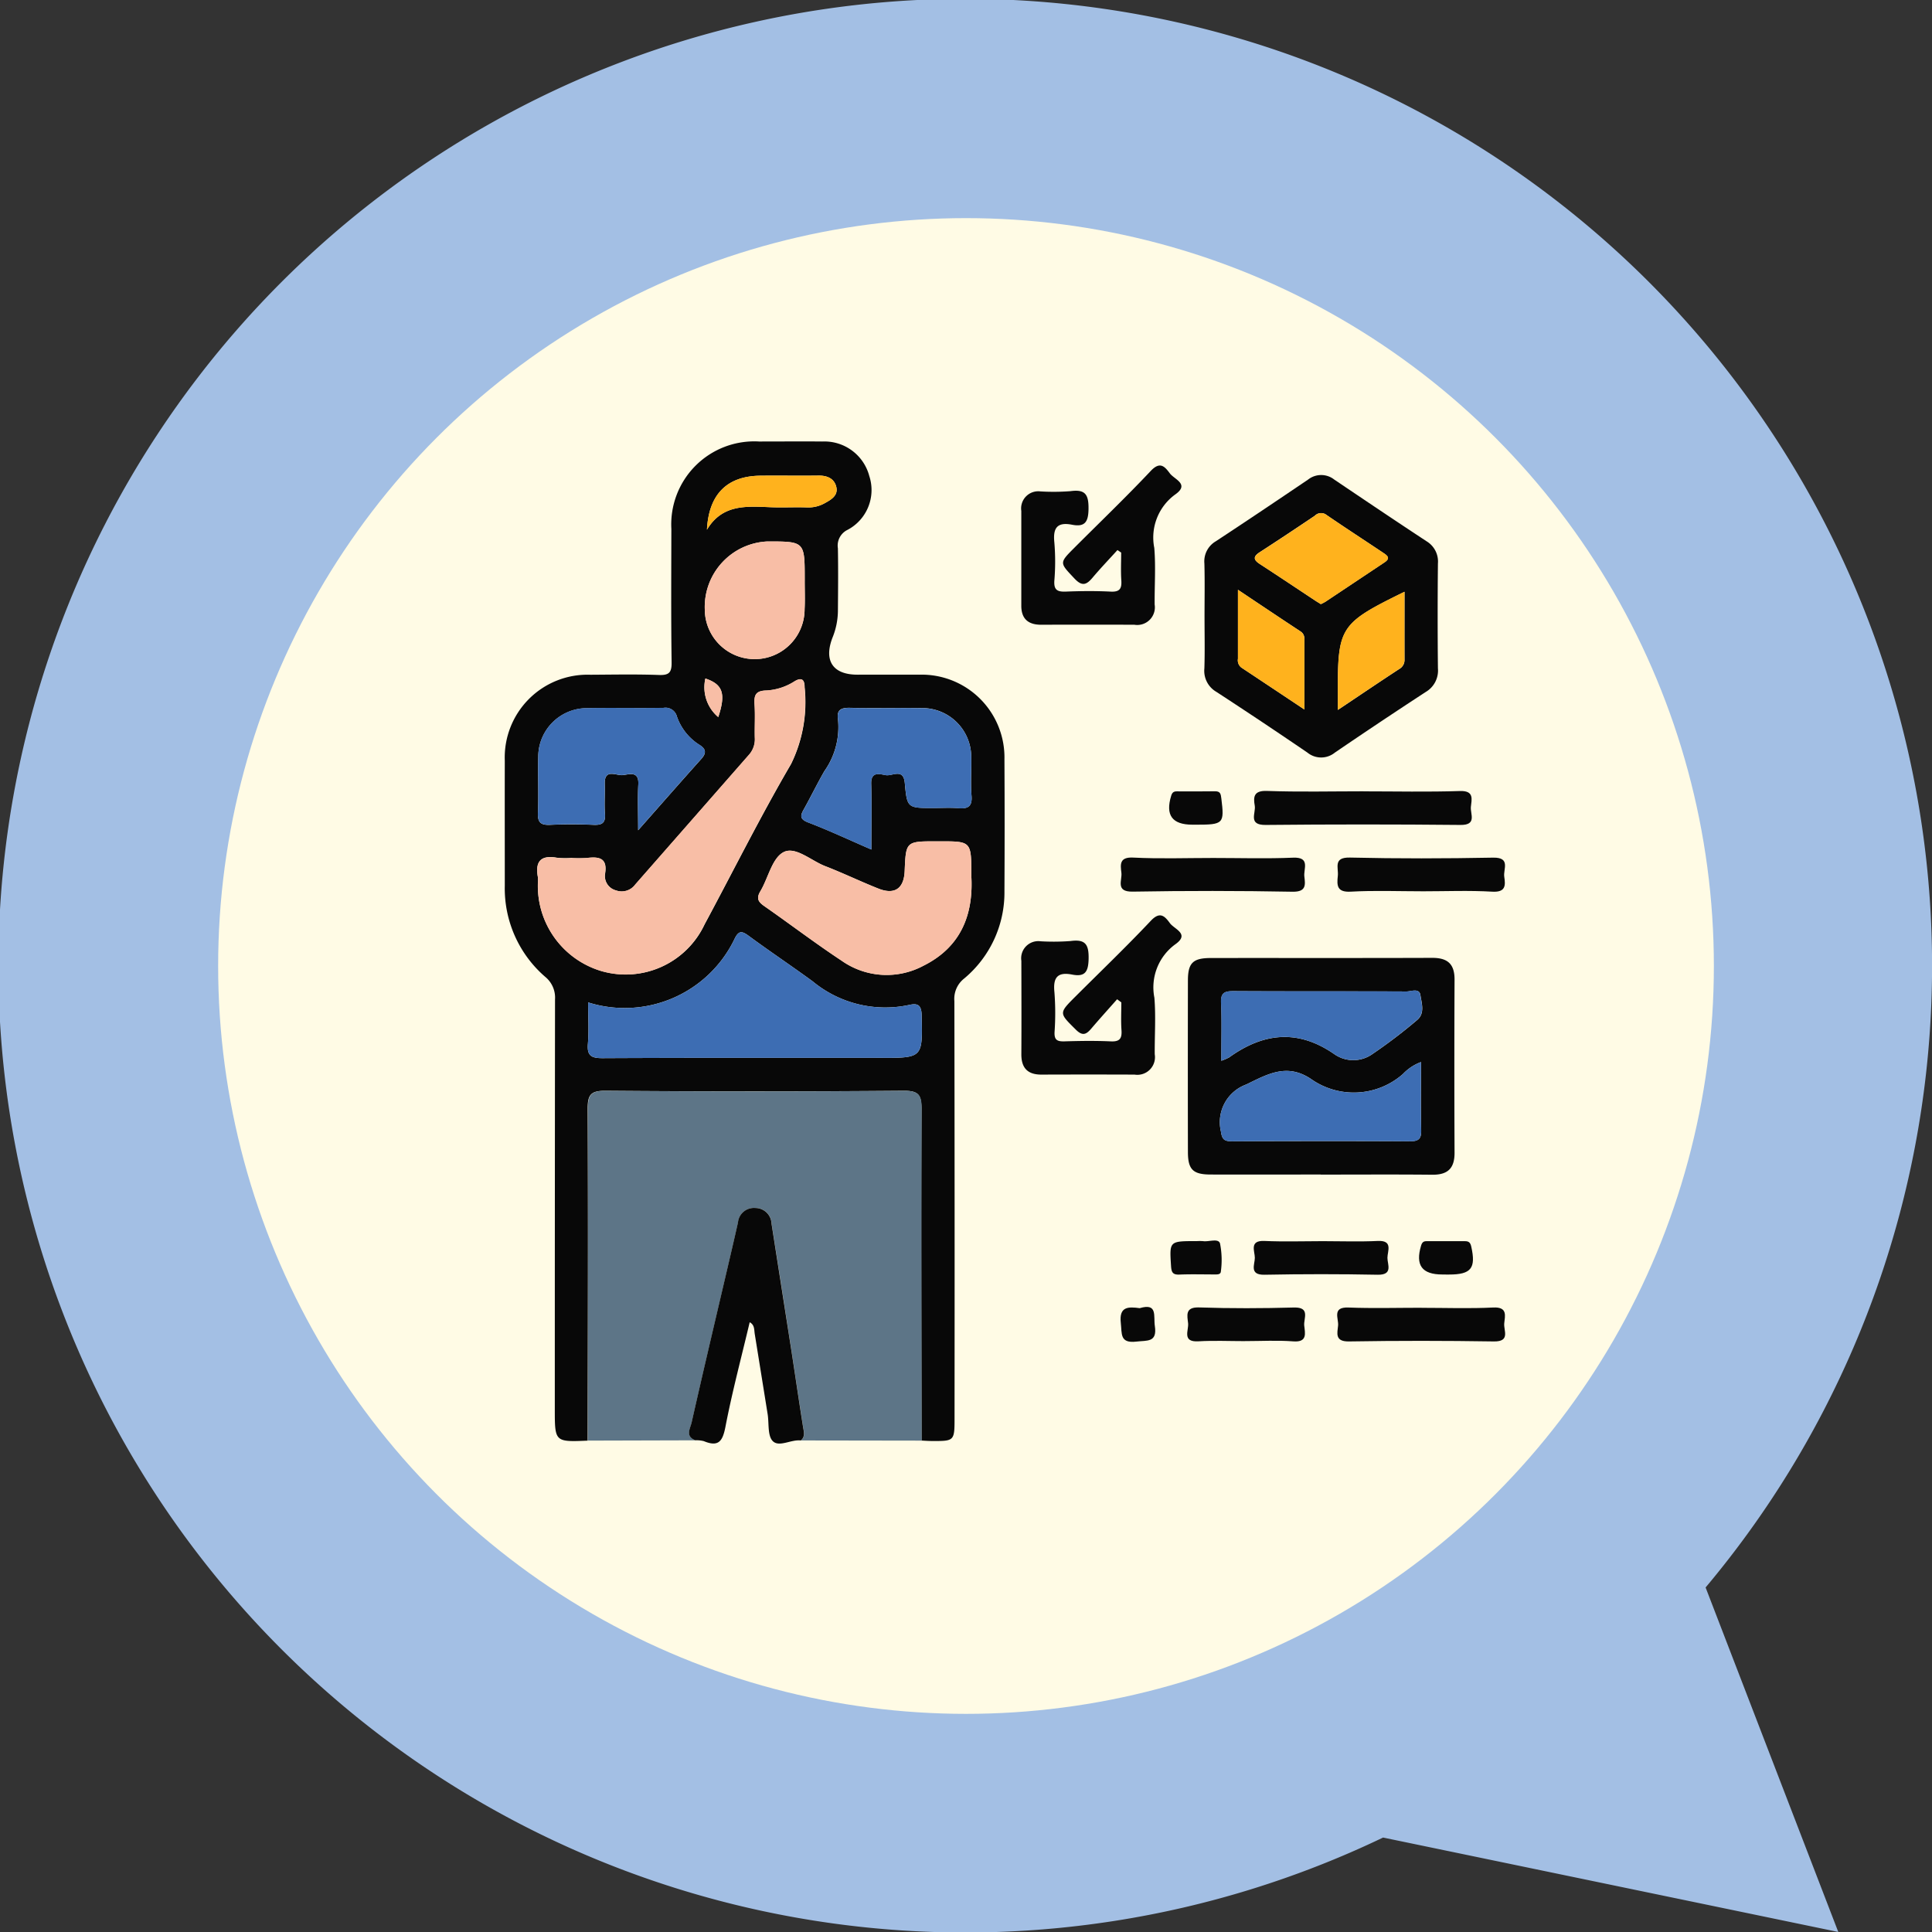 <svg xmlns="http://www.w3.org/2000/svg" xmlns:xlink="http://www.w3.org/1999/xlink" width="124.001" height="124" viewBox="0 0 124.001 124">
  <rect x="0" y="0" width="124.001" height="124" fill="#333333" stroke="none"/>
  <defs>
    <clipPath id="clip-path">
      <rect id="Rectángulo_346168" data-name="Rectángulo 346168" width="64.201" height="64.321" fill="none"/>
    </clipPath>
  </defs>
  <g id="Grupo_1015726" data-name="Grupo 1015726" transform="translate(-739 -4900.469)">
    <g id="Grupo_1015001" data-name="Grupo 1015001" transform="translate(354.001 2842.469)">
      <path id="Unión_12" data-name="Unión 12" d="M8464.769,11817.939a62.055,62.055,0,1,1,20.7-16.051l8.516,22.111Z" transform="translate(-7991 -9642)" fill="#a3bfe4"/>
      <circle id="Elipse_4842" data-name="Elipse 4842" cx="48" cy="48" r="48" transform="translate(399 2072)" fill="#fffbe5"/>
    </g>
    <g id="Grupo_1015739" data-name="Grupo 1015739" transform="translate(771.399 4928.8)">
      <g id="Grupo_1015738" data-name="Grupo 1015738" clip-path="url(#clip-path)">
        <path id="Trazado_606574" data-name="Trazado 606574" d="M5.333,64.133c-2.123.089-2.123.089-2.123-2.018q0-13.148.014-26.3a1.72,1.72,0,0,0-.632-1.452A7.5,7.5,0,0,1,0,28.518c0-2.672-.007-5.345,0-8.017a5.315,5.315,0,0,1,5.5-5.525c1.461-.008,2.923-.038,4.382.015.656.024.835-.147.825-.817-.041-2.85-.022-5.7-.016-8.552A5.33,5.33,0,0,1,16.319.006c1.354,0,2.708-.012,4.062,0a2.981,2.981,0,0,1,3.014,2.216,2.888,2.888,0,0,1-1.4,3.456,1.119,1.119,0,0,0-.615,1.185c.024,1.354.012,2.708,0,4.062a4.649,4.649,0,0,1-.343,1.659c-.579,1.493.019,2.388,1.6,2.388,1.318,0,2.637-.007,3.955,0a5.316,5.316,0,0,1,5.477,5.441q.023,4.222,0,8.445a7.185,7.185,0,0,1-2.59,5.619,1.658,1.658,0,0,0-.624,1.444q.025,13.362.011,26.724c0,1.519,0,1.52-1.483,1.511-.213,0-.426-.018-.639-.027-.006-7.089-.029-14.178,0-21.266,0-.906-.169-1.194-1.148-1.186q-9.564.078-19.129,0c-.979-.008-1.152.28-1.148,1.186.032,7.089.01,14.177,0,21.266m-1.007-37.4a5.452,5.452,0,0,1-.959-.009c-1.05-.19-1.419.243-1.228,1.253a1.789,1.789,0,0,1,0,.32,5.7,5.7,0,0,0,4.085,5.7A5.588,5.588,0,0,0,12.825,31c1.846-3.433,3.583-6.929,5.549-10.291a9.027,9.027,0,0,0,.873-4.92c0-.468-.158-.68-.644-.39a3.727,3.727,0,0,1-1.8.589c-.7.013-.809.3-.769.9.048.708,0,1.423.017,2.134a1.49,1.49,0,0,1-.361,1.078q-3.655,4.172-7.313,8.342a1.074,1.074,0,0,1-1.238.376.949.949,0,0,1-.7-1.066c.166-1.006-.368-1.11-1.148-1.016a8.064,8.064,0,0,1-.96.006M5.35,36.008c0,.949.055,1.806-.016,2.653-.066.776.224.927.951.923,5.944-.03,11.888-.017,17.832-.017,2.728,0,2.7,0,2.638-2.746-.015-.7-.3-.767-.826-.647a7.31,7.31,0,0,1-6.177-1.526c-1.344-.982-2.73-1.907-4.071-2.894-.439-.323-.659-.4-.937.183a7.823,7.823,0,0,1-9.394,4.07m24.593-8.155c0-2.186,0-2.186-2.012-2.186h-.214c-1.973,0-1.973,0-2.052,1.909-.046,1.122-.641,1.539-1.686,1.125-1.151-.456-2.269-1-3.423-1.444-.9-.35-1.916-1.3-2.676-.889-.729.393-.972,1.656-1.479,2.507-.271.455-.136.679.253.95,1.661,1.157,3.272,2.387,4.96,3.5a5.01,5.01,0,0,0,5.256.326c2.449-1.219,3.222-3.344,3.071-5.8M23.526,26.2c0-1.523.028-2.875-.01-4.225-.023-.828.571-.617.944-.555.416.069,1.123-.467,1.213.5.148,1.611.168,1.609,1.826,1.609.534,0,1.071-.035,1.6.009.614.052.916-.085.857-.8-.067-.813,0-1.636-.019-2.455a3.141,3.141,0,0,0-3.182-3.168c-1.53-.022-3.062.019-4.592-.017-.582-.013-.879.129-.776.756a4.9,4.9,0,0,1-.876,3.309c-.461.8-.86,1.626-1.308,2.428-.226.4-.308.644.265.864,1.312.5,2.588,1.1,4.057,1.737M8.557,24.963c1.48-1.676,2.763-3.141,4.063-4.591.36-.4.266-.661-.155-.914a3.5,3.5,0,0,1-1.421-1.81.753.753,0,0,0-.86-.544c-1.636.027-3.274-.011-4.91.018A3.124,3.124,0,0,0,2.148,20.23c-.028,1.209.029,2.421-.02,3.629-.026.636.218.776.795.751.923-.042,1.851-.039,2.775,0,.542.023.776-.118.732-.7-.049-.637.006-1.281-.014-1.921-.031-1.012.728-.531,1.144-.57s1.059-.3,1.01.6c-.048.881-.01,1.766-.01,2.949M19.25,8.948V8.841c0-2.42,0-2.42-2.387-2.42a4.211,4.211,0,0,0-4.026,4.362,3.2,3.2,0,0,0,6.406-.024c.032-.6.005-1.207.007-1.811M12.975,5.669c.983-1.65,2.539-1.508,4.081-1.446.782.032,1.568-.014,2.35.014a2.134,2.134,0,0,0,1.121-.268c.409-.223.876-.488.753-1.035s-.58-.747-1.143-.74c-1.246.016-2.493-.006-3.739.007-2.111.023-3.306,1.172-3.422,3.468M13.7,17.695c.5-1.5.3-2.1-.826-2.477a2.5,2.5,0,0,0,.826,2.477" transform="translate(0 0)" fill="#080808"/>
        <path id="Trazado_606575" data-name="Trazado 606575" d="M24.91,217.251c.006-7.089.028-14.178,0-21.266,0-.906.169-1.194,1.148-1.186q9.564.078,19.129,0c.979-.008,1.152.28,1.148,1.186-.032,7.088-.009,14.177,0,21.266l-7.753-.012c.3-.255.193-.562.141-.883-.261-1.645-.5-3.294-.755-4.94q-.627-4.046-1.266-8.09a1.041,1.041,0,0,0-1.046-1.007,1.025,1.025,0,0,0-1.108.93c-.232,1.037-.475,2.072-.717,3.107-.757,3.242-1.525,6.48-2.258,9.727-.085.377-.434.9.249,1.148l-6.906.019" transform="translate(-19.577 -153.118)" fill="#5d7587"/>
        <path id="Trazado_606576" data-name="Trazado 606576" d="M213.415,168.811c-2.352,0-4.7.006-7.056,0-1.142,0-1.465-.319-1.467-1.444q-.011-5.506,0-11.012c0-1.125.324-1.439,1.469-1.44,4.74-.006,9.48.007,14.22-.01.985,0,1.429.4,1.424,1.4q-.026,5.56,0,11.119c0,1-.444,1.408-1.427,1.4-2.387-.024-4.776-.008-7.163-.008m6.437-7.224a3.067,3.067,0,0,0-1.158.765,4.767,4.767,0,0,1-5.915.313c-1.528-1.013-2.757-.315-4.14.361a2.573,2.573,0,0,0-1.629,3.016c.073.528.233.632.708.63,3.813-.014,7.627-.02,11.44,0,.582,0,.718-.191.706-.734-.033-1.422-.011-2.845-.011-4.357m-12.824-.074a3.2,3.2,0,0,0,.512-.219c2.212-1.592,4.435-1.821,6.765-.194a2.123,2.123,0,0,0,2.421-.014A33.716,33.716,0,0,0,219.6,158.9c.519-.428.294-1.08.216-1.6-.071-.477-.593-.234-.9-.236-3.7-.017-7.39,0-11.086-.022-.556,0-.836.079-.808.735.052,1.205.015,2.414.015,3.739" transform="translate(-161.047 -121.758)" fill="#080808"/>
        <path id="Trazado_606577" data-name="Trazado 606577" d="M209.854,19.2c0-1.139.022-2.279-.009-3.418a1.492,1.492,0,0,1,.728-1.422c1.988-1.305,3.961-2.634,5.931-3.966a1.354,1.354,0,0,1,1.673,0c1.971,1.33,3.944,2.658,5.931,3.965a1.517,1.517,0,0,1,.726,1.425q-.035,3.364,0,6.729a1.591,1.591,0,0,1-.772,1.509q-2.943,1.92-5.845,3.9a1.394,1.394,0,0,1-1.756,0q-2.9-1.979-5.846-3.9a1.559,1.559,0,0,1-.771-1.508c.036-1.1.01-2.207.01-3.311m7.467-.815a2.978,2.978,0,0,0,.288-.149q1.9-1.265,3.8-2.533c.423-.281.137-.458-.1-.618-1.207-.808-2.428-1.6-3.625-2.42a.561.561,0,0,0-.749.047q-1.762,1.189-3.545,2.347c-.445.288-.385.5.017.757,1.188.773,2.366,1.561,3.548,2.343.116.077.236.147.362.226M212,17.471c0,1.6,0,3.014,0,4.425a.585.585,0,0,0,.216.565c1.315.871,2.626,1.746,4.051,2.694,0-1.554,0-2.905,0-4.257,0-.278.045-.561-.257-.759-1.294-.849-2.578-1.713-4.009-2.667m6.41,7.711c1.421-.95,2.674-1.8,3.936-2.625a.657.657,0,0,0,.344-.6c-.006-1.436,0-2.871,0-4.359-4.168,2.047-4.291,2.24-4.277,6.606,0,.248,0,.5,0,.982" transform="translate(-164.943 -7.947)" fill="#080808"/>
        <path id="Trazado_606578" data-name="Trazado 606578" d="M161.1,12.662c-.536.59-1.088,1.166-1.6,1.774-.389.46-.668.58-1.162.053-.955-1.018-.995-.983.006-1.984,1.636-1.637,3.308-3.241,4.895-4.924.6-.636.9-.271,1.223.161.29.389,1.284.689.349,1.35a3.414,3.414,0,0,0-1.349,3.433c.1,1.2.013,2.421.023,3.632a1.132,1.132,0,0,1-1.3,1.3q-2.993-.012-5.986,0c-.82,0-1.271-.374-1.272-1.215,0-2.031,0-4.062,0-6.092A1.1,1.1,0,0,1,156.162,8.9a14.1,14.1,0,0,0,1.922-.017c.96-.132,1.169.226,1.157,1.148-.011.846-.246,1.165-1.06,1.006-.959-.187-1.229.216-1.133,1.137a14.682,14.682,0,0,1,0,2.456c-.038.587.184.718.723.7.961-.039,1.925-.049,2.885,0,.593.033.726-.194.69-.726-.04-.591-.009-1.186-.009-1.779l-.241-.164" transform="translate(-121.776 -5.69)" fill="#080808"/>
        <path id="Trazado_606579" data-name="Trazado 606579" d="M161.057,147.561c-.551.624-1.11,1.241-1.65,1.874-.326.383-.563.5-1,.062-1.074-1.067-1.1-1.039,0-2.136,1.613-1.61,3.259-3.189,4.822-4.846.594-.63.9-.285,1.223.155.286.39,1.29.686.355,1.35a3.419,3.419,0,0,0-1.352,3.432c.1,1.2.013,2.421.023,3.632a1.132,1.132,0,0,1-1.294,1.306q-2.993-.011-5.986,0c-.891,0-1.287-.44-1.281-1.318.012-2,.005-3.99,0-5.986a1.1,1.1,0,0,1,1.234-1.253,14.453,14.453,0,0,0,1.922-.016c.951-.128,1.18.212,1.161,1.143-.017.837-.234,1.171-1.057,1.01-.95-.185-1.234.2-1.137,1.133a17.481,17.481,0,0,1,.008,2.563c-.021.484.154.6.609.591,1-.03,2-.046,2.992,0,.586.03.732-.184.695-.723-.042-.591-.01-1.186-.01-1.78l-.271-.2" transform="translate(-121.763 -111.75)" fill="#080808"/>
        <path id="Trazado_606580" data-name="Trazado 606580" d="M55.682,244.856c-.683-.248-.334-.771-.249-1.148.733-3.247,1.5-6.486,2.258-9.727.242-1.035.485-2.07.717-3.107a1.025,1.025,0,0,1,1.108-.93,1.042,1.042,0,0,1,1.046,1.007q.633,4.045,1.266,8.09c.255,1.646.493,3.295.755,4.94.051.321.157.628-.141.883-.624-.077-1.392.453-1.8.041-.343-.343-.235-1.138-.33-1.732q-.412-2.572-.827-5.143c-.044-.273,0-.582-.325-.754-.529,2.237-1.121,4.455-1.554,6.7-.181.94-.443,1.323-1.391.931a1.868,1.868,0,0,0-.529-.055" transform="translate(-43.442 -180.742)" fill="#080808"/>
        <path id="Trazado_606581" data-name="Trazado 606581" d="M231.727,104.872c2.067,0,4.135.047,6.2-.021.925-.03.749.536.7,1.018-.046.453.408,1.17-.664,1.159q-6.253-.062-12.507,0c-1.152.013-.62-.761-.7-1.233-.1-.564-.066-.98.775-.95,2.064.074,4.133.024,6.2.024" transform="translate(-176.621 -82.412)" fill="#080808"/>
        <path id="Trazado_606582" data-name="Trazado 606582" d="M190.681,124.853c1.71,0,3.423.053,5.13-.019,1.13-.047.665.724.726,1.213.067.537.122.987-.757.972q-5.129-.095-10.261-.006c-1.127.018-.664-.725-.725-1.214-.067-.537-.126-1.015.758-.971,1.706.086,3.42.025,5.13.025" transform="translate(-145.219 -98.117)" fill="#080808"/>
        <path id="Trazado_606583" data-name="Trazado 606583" d="M255.211,127c-1.532,0-3.068-.062-4.595.024-.891.05-.9-.394-.832-1.012.058-.518-.32-1.2.776-1.176,3.063.071,6.129.062,9.192.005,1.143-.021.641.745.714,1.224.084.551.1,1.01-.767.96-1.492-.087-2.992-.024-4.488-.024" transform="translate(-196.318 -98.126)" fill="#080808"/>
        <path id="Trazado_606584" data-name="Trazado 606584" d="M255.1,259.8c1.532,0,3.067.055,4.6-.02.926-.045.749.535.7,1.017-.046.453.409,1.176-.664,1.16-3.1-.048-6.2-.052-9.3,0-.923.017-.748-.536-.7-1.018.046-.452-.41-1.2.664-1.158,1.565.06,3.135.015,4.7.015" transform="translate(-196.253 -204.191)" fill="#080808"/>
        <path id="Trazado_606585" data-name="Trazado 606585" d="M229.1,239.835c1.176,0,2.354.043,3.527-.013,1-.048.621.66.621,1.083s.375,1.1-.621,1.085q-3.633-.071-7.268,0c-1,.019-.621-.662-.621-1.085s-.376-1.129.621-1.083c1.244.056,2.493.013,3.74.013" transform="translate(-176.598 -188.505)" fill="#080808"/>
        <path id="Trazado_606586" data-name="Trazado 606586" d="M208.411,261.938c-1,0-2-.046-2.992.012-1.073.063-.614-.706-.662-1.158-.052-.486-.217-1.046.7-1.016,2.029.068,4.062.06,6.091.005,1.073-.029.613.71.662,1.161.052.486.218,1.082-.7,1.012-1.027-.078-2.065-.018-3.1-.018" transform="translate(-160.9 -204.192)" fill="#080808"/>
        <path id="Trazado_606587" data-name="Trazado 606587" d="M200.986,107.091h-.214c-1.3,0-1.741-.609-1.364-1.85.064-.212.157-.288.355-.288.819,0,1.639.01,2.458-.005.348-.006.373.177.408.462.2,1.621.148,1.682-1.643,1.682" transform="translate(-156.639 -82.492)" fill="#080808"/>
        <path id="Trazado_606588" data-name="Trazado 606588" d="M201.343,239.748a3.02,3.02,0,0,1,.427,0c.375.054.973-.2,1.084.144a5.4,5.4,0,0,1,.056,1.793c-.009.221-.25.2-.423.2-.748,0-1.5-.022-2.244.009-.439.018-.507-.166-.532-.559-.1-1.59-.118-1.589,1.632-1.589" transform="translate(-156.95 -188.419)" fill="#080808"/>
        <path id="Trazado_606589" data-name="Trazado 606589" d="M275.954,242.028h-.214c-1.311,0-1.742-.593-1.369-1.846.063-.21.15-.292.351-.292.819,0,1.638,0,2.458,0,.245,0,.352.074.413.346.31,1.388,0,1.795-1.425,1.795h-.214" transform="translate(-215.563 -188.559)" fill="#080808"/>
        <path id="Trazado_606590" data-name="Trazado 606590" d="M185.955,259.694c1.159-.34.866.509.963,1.148.163,1.075-.5.916-1.185,1-1.078.126-.919-.506-1-1.195-.119-1.066.476-1.048,1.219-.95" transform="translate(-145.196 -204.066)" fill="#080808"/>
        <path id="Trazado_606591" data-name="Trazado 606591" d="M12,82.813a8.067,8.067,0,0,0,.96-.006c.779-.094,1.313.01,1.148,1.016a.948.948,0,0,0,.7,1.066,1.074,1.074,0,0,0,1.238-.376q3.657-4.17,7.313-8.342a1.49,1.49,0,0,0,.361-1.078c-.02-.711.031-1.426-.017-2.134-.04-.6.073-.885.769-.9a3.727,3.727,0,0,0,1.8-.589c.486-.291.644-.078.644.39a9.029,9.029,0,0,1-.874,4.92c-1.966,3.363-3.7,6.858-5.549,10.291a5.588,5.588,0,0,1-6.6,3.008,5.7,5.7,0,0,1-4.085-5.7,1.792,1.792,0,0,0,0-.32c-.191-1.009.178-1.443,1.228-1.253a5.472,5.472,0,0,0,.959.009" transform="translate(-7.679 -56.076)" fill="#f8bea6"/>
        <path id="Trazado_606592" data-name="Trazado 606592" d="M24.909,151.742a7.823,7.823,0,0,0,9.394-4.071c.278-.585.5-.506.937-.183,1.341.987,2.727,1.912,4.071,2.894a7.31,7.31,0,0,0,6.177,1.526c.523-.12.811-.051.826.647.06,2.747.09,2.746-2.638,2.746-5.944,0-11.888-.013-17.832.017-.727,0-1.016-.147-.951-.924.072-.846.016-1.7.016-2.652" transform="translate(-19.559 -115.734)" fill="#3d6db3"/>
        <path id="Trazado_606593" data-name="Trazado 606593" d="M89.675,122.146c.151,2.455-.622,4.58-3.071,5.8a5.01,5.01,0,0,1-5.256-.326c-1.688-1.115-3.3-2.344-4.96-3.5-.389-.271-.524-.495-.253-.95.506-.851.749-2.114,1.479-2.507.76-.41,1.774.538,2.676.888,1.154.448,2.272.988,3.423,1.444,1.045.414,1.639,0,1.686-1.125.079-1.909.079-1.909,2.052-1.909h.214c2.012,0,2.012,0,2.012,2.186" transform="translate(-59.733 -94.292)" fill="#f8bea6"/>
        <path id="Trazado_606594" data-name="Trazado 606594" d="M93.448,89.021c-1.469-.636-2.745-1.233-4.057-1.737-.573-.22-.491-.46-.265-.864.448-.8.847-1.633,1.308-2.428a4.9,4.9,0,0,0,.876-3.309c-.1-.626.194-.769.776-.755,1.53.036,3.061-.006,4.592.017a3.14,3.14,0,0,1,3.182,3.168c.018.818-.048,1.642.019,2.455.059.711-.244.848-.857.8-.53-.045-1.067-.009-1.6-.009-1.658,0-1.678,0-1.826-1.609-.089-.97-.8-.434-1.212-.5-.373-.062-.967-.273-.944.555.038,1.35.01,2.7.01,4.224" transform="translate(-69.921 -62.824)" fill="#3d6db3"/>
        <path id="Trazado_606595" data-name="Trazado 606595" d="M16.368,87.794c0-1.183-.038-2.068.01-2.949.049-.9-.6-.639-1.01-.6s-1.175-.441-1.143.57c.02.64-.034,1.284.014,1.92.045.585-.19.726-.732.7-.924-.039-1.851-.041-2.775,0-.577.026-.821-.115-.795-.751.049-1.208-.008-2.419.02-3.628a3.124,3.124,0,0,1,3.126-3.109c1.636-.029,3.274.01,4.91-.018a.753.753,0,0,1,.86.543,3.5,3.5,0,0,0,1.421,1.81c.421.254.515.513.155.914-1.3,1.45-2.583,2.915-4.063,4.591" transform="translate(-7.81 -62.831)" fill="#3d6db3"/>
        <path id="Trazado_606596" data-name="Trazado 606596" d="M66.376,32.537c0,.6.025,1.209-.006,1.811a3.2,3.2,0,0,1-6.406.024A4.21,4.21,0,0,1,63.99,30.01c2.387,0,2.387,0,2.387,2.42,0,.036,0,.071,0,.107" transform="translate(-47.128 -23.589)" fill="#f8bea6"/>
        <path id="Trazado_606597" data-name="Trazado 606597" d="M60.642,13.729c.116-2.3,1.311-3.446,3.422-3.468,1.246-.013,2.493.009,3.739-.007.564-.007,1.02.191,1.143.74s-.344.812-.753,1.035a2.134,2.134,0,0,1-1.121.267c-.782-.028-1.568.018-2.35-.014-1.542-.062-3.1-.2-4.081,1.446" transform="translate(-47.667 -8.06)" fill="#ffb21d"/>
        <path id="Trazado_606598" data-name="Trazado 606598" d="M60.88,73.6a2.5,2.5,0,0,1-.826-2.477c1.123.375,1.321.974.826,2.477" transform="translate(-47.178 -55.906)" fill="#f8bea6"/>
        <path id="Trazado_606599" data-name="Trazado 606599" d="M227.49,186.147c0,1.512-.022,2.935.011,4.357.013.543-.124.738-.706.734-3.813-.025-7.627-.019-11.44,0-.475,0-.634-.1-.708-.63a2.573,2.573,0,0,1,1.629-3.016c1.383-.676,2.611-1.375,4.14-.361a4.767,4.767,0,0,0,5.915-.313,3.066,3.066,0,0,1,1.158-.765" transform="translate(-168.685 -146.317)" fill="#3d6db3"/>
        <path id="Trazado_606600" data-name="Trazado 606600" d="M214.839,169.221c0-1.324.037-2.534-.015-3.739-.028-.656.252-.738.808-.735,3.7.02,7.391,0,11.086.022.31,0,.833-.242.9.236.078.523.3,1.175-.216,1.6a33.715,33.715,0,0,1-2.868,2.186,2.123,2.123,0,0,1-2.421.014c-2.331-1.627-4.553-1.4-6.765.194a3.2,3.2,0,0,1-.512.219" transform="translate(-168.857 -129.466)" fill="#3d6db3"/>
        <path id="Trazado_606601" data-name="Trazado 606601" d="M229.23,27.343c-.126-.078-.246-.149-.362-.225-1.182-.781-2.36-1.57-3.548-2.343-.4-.262-.462-.469-.017-.757q1.785-1.154,3.545-2.347a.561.561,0,0,1,.749-.047c1.2.824,2.417,1.612,3.625,2.42.238.159.524.336.1.618q-1.9,1.266-3.8,2.533a2.98,2.98,0,0,1-.288.148" transform="translate(-176.852 -16.9)" fill="#ffb21d"/>
        <path id="Trazado_606602" data-name="Trazado 606602" d="M219.918,44.513c1.431.954,2.715,1.818,4.009,2.667.3.2.256.481.257.759,0,1.351,0,2.7,0,4.257-1.425-.948-2.737-1.823-4.051-2.694a.584.584,0,0,1-.216-.565c0-1.411,0-2.822,0-4.425" transform="translate(-172.862 -34.989)" fill="#ffb21d"/>
        <path id="Trazado_606603" data-name="Trazado 606603" d="M249.871,52.677c0-.486,0-.734,0-.982-.014-4.366.109-4.559,4.277-6.606,0,1.488,0,2.923,0,4.359a.658.658,0,0,1-.344.6c-1.262.83-2.515,1.675-3.936,2.625" transform="translate(-196.406 -35.441)" fill="#ffb21d"/>
      </g>
    </g>
  </g>
</svg>
